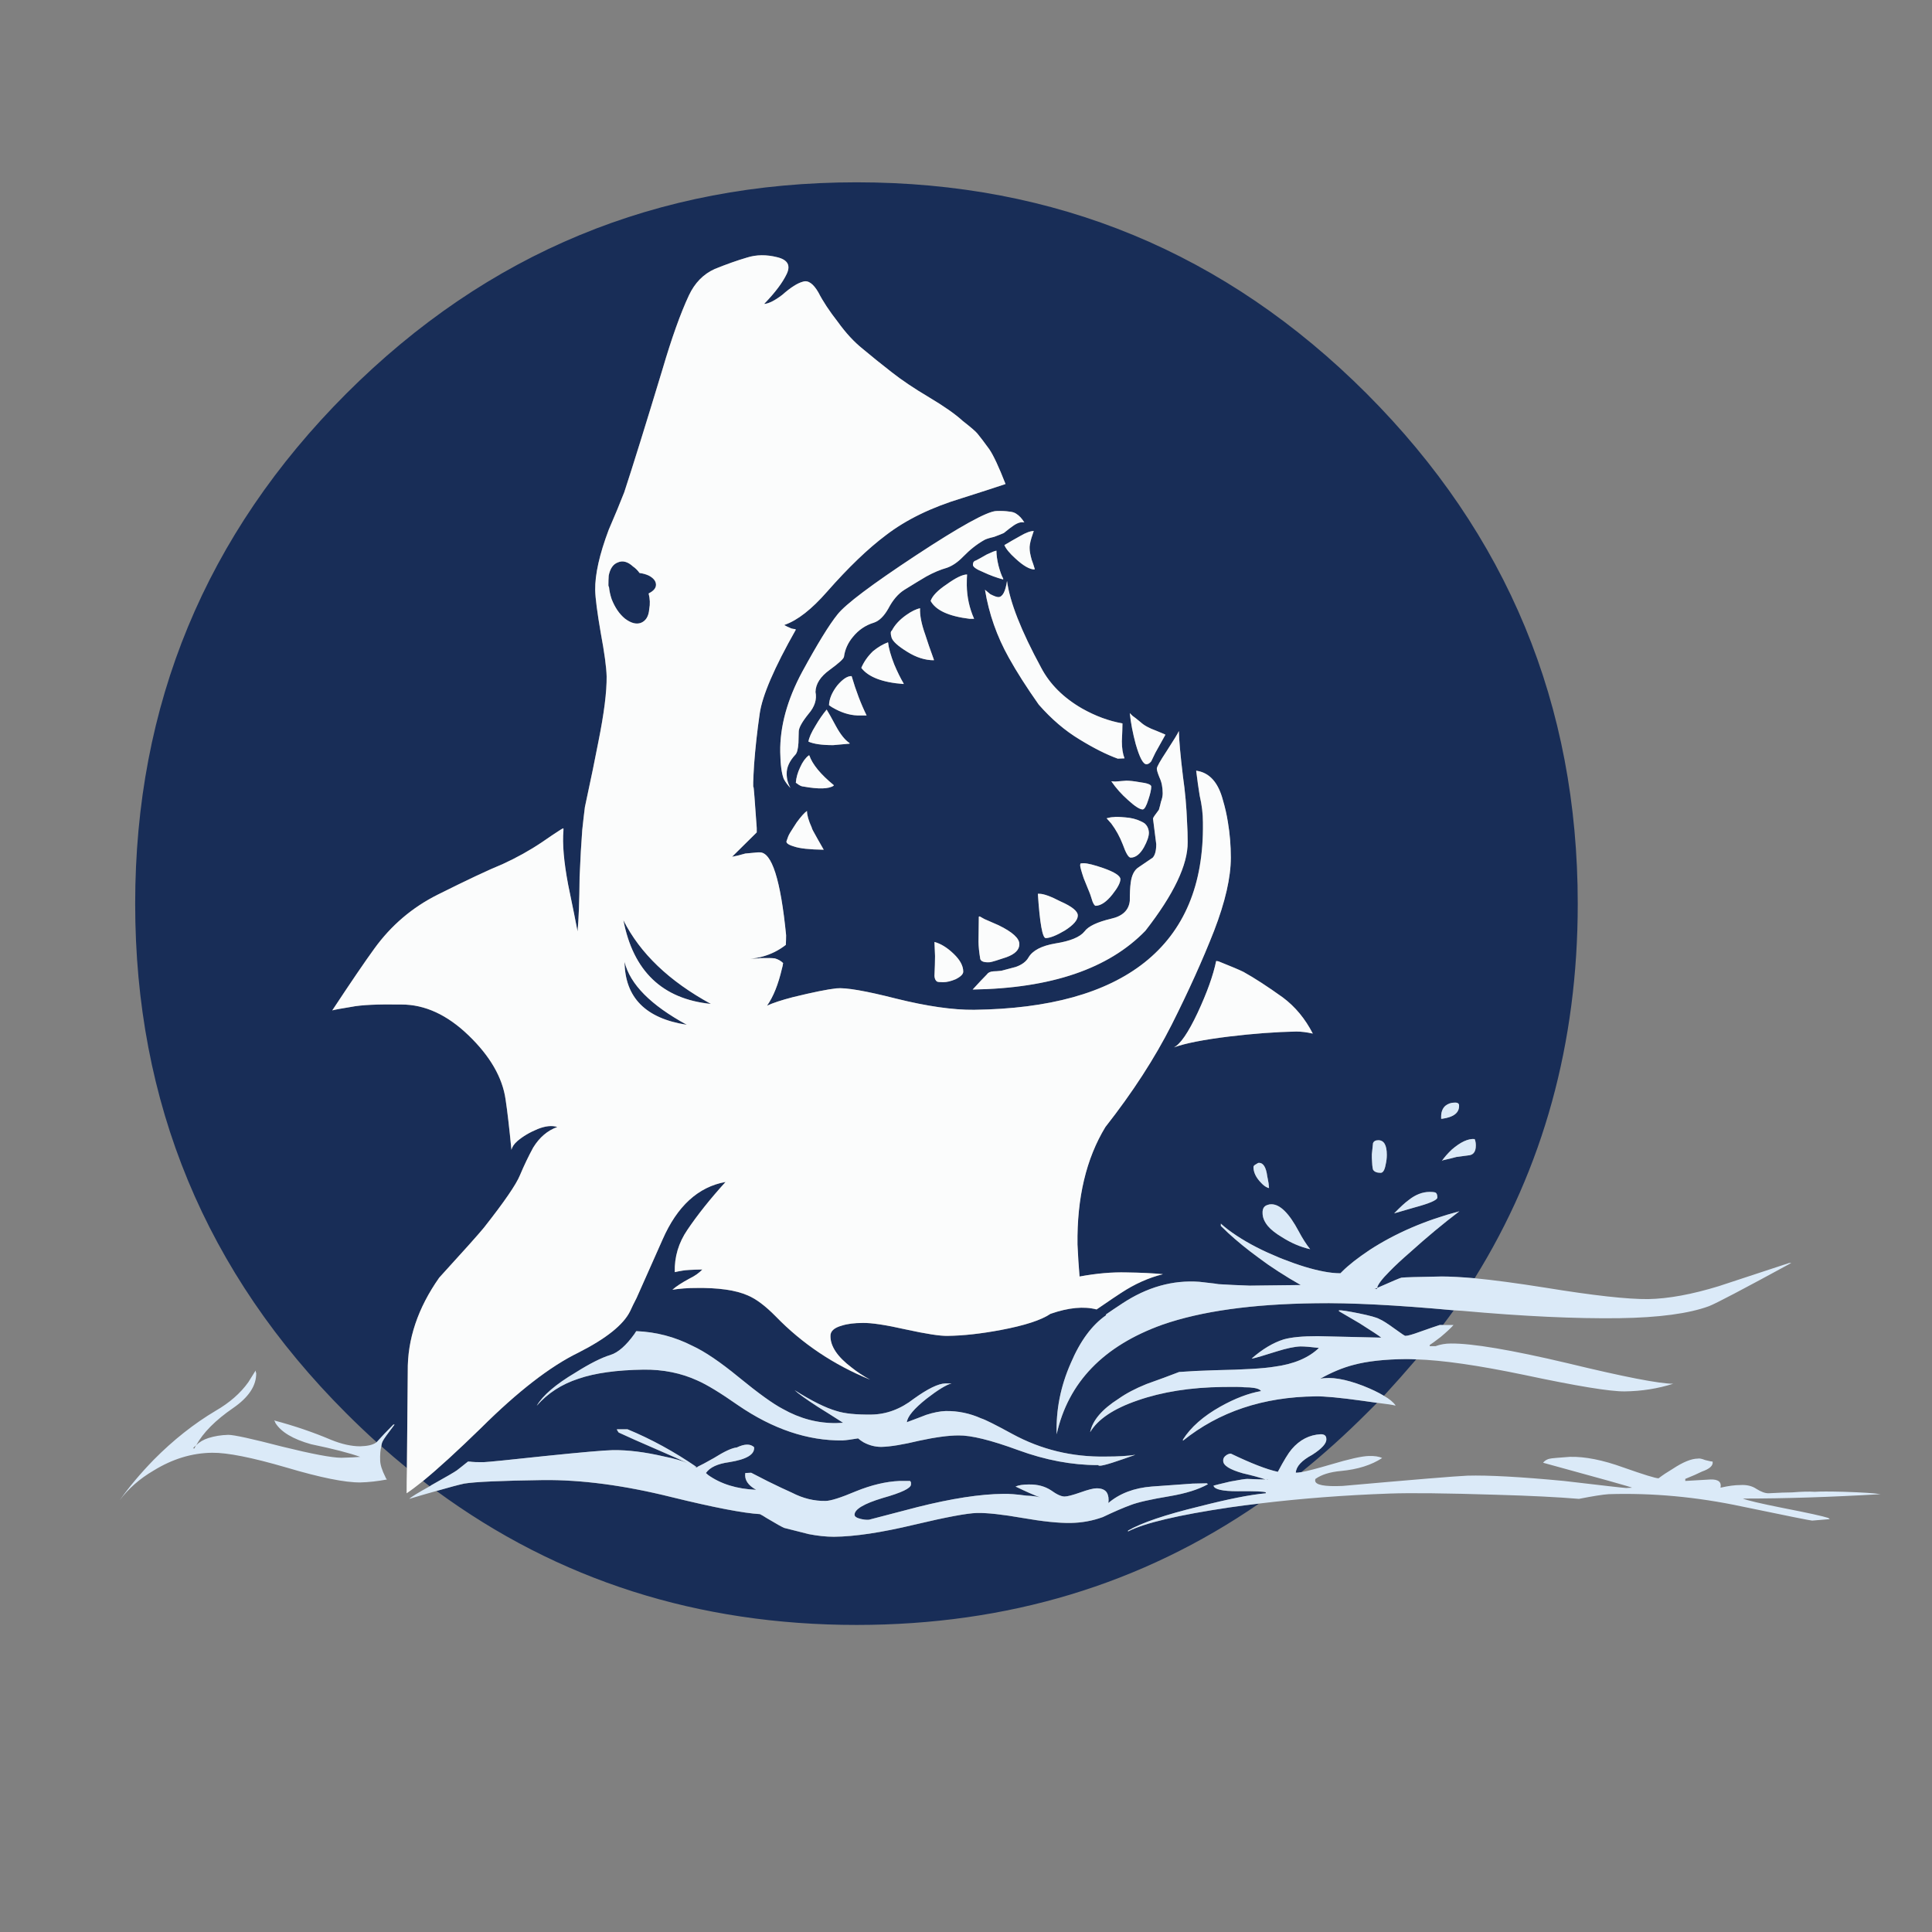 <?xml version="1.0" encoding="utf-8"?>
<!-- Generator: Adobe Illustrator 16.0.0, SVG Export Plug-In . SVG Version: 6.00 Build 0)  -->
<!DOCTYPE svg PUBLIC "-//W3C//DTD SVG 1.1//EN" "http://www.w3.org/Graphics/SVG/1.1/DTD/svg11.dtd">
<svg version="1.1" id="Layer_1" xmlns="http://www.w3.org/2000/svg" xmlns:xlink="http://www.w3.org/1999/xlink" x="0px" y="0px"
	 width="300px" height="300px" viewBox="0 0 300 300" enable-background="new 0 0 300 300" xml:space="preserve">
<rect x="0" y="0" width="300" height="300" fill="#808080" stroke="none"/>
<g>
	<path fill-rule="evenodd" clip-rule="evenodd" fill="#182D57" d="M63.183,227.956c-1.338-1.094-2.661-2.219-3.969-3.375
		c0.031-0.335,0.107-0.608,0.228-0.822c0.123-0.272,0.731-1.124,1.825-2.555h-0.183c-0.973,0.974-1.839,1.887-2.6,2.739
		c-1.582-1.431-3.147-2.921-4.699-4.471c-21.863-21.834-32.794-48.212-32.794-79.138c0-30.925,10.931-57.335,32.794-79.229
		c21.896-21.864,48.303-32.795,79.229-32.795c30.925,0,57.32,10.931,79.183,32.795c21.863,21.893,32.795,48.303,32.795,79.229
		c0,21.62-5.337,41.005-16.01,58.155c-2.097-0.182-3.802-0.273-5.109-0.273c-3.709,0.062-5.792,0.121-6.248,0.183
		c-0.121,0-1.383,0.533-3.786,1.596c0.092-0.516,0.73-1.367,1.915-2.553c0.823-0.852,1.917-1.871,3.285-3.056
		c2.494-2.251,5.017-4.35,7.571-6.296c-5.291,1.399-9.942,3.406-13.957,6.021c-1.824,1.217-3.238,2.327-4.241,3.331
		c-0.092,0.09-0.184,0.183-0.274,0.273c-0.791,0-1.658-0.091-2.6-0.273c-1.794-0.335-3.893-0.973-6.295-1.916
		c-0.244-0.091-0.472-0.183-0.684-0.273c-0.578-0.244-1.141-0.488-1.688-0.731c-2.401-1.094-4.47-2.295-6.202-3.603
		c-0.396-0.304-0.762-0.608-1.095-0.912v0.364c0.364,0.334,0.729,0.685,1.095,1.051c1.459,1.336,3.025,2.613,4.698,3.831
		c0.486,0.364,0.987,0.729,1.504,1.094c0.548,0.364,1.096,0.729,1.643,1.096c1.125,0.729,2.281,1.429,3.466,2.097l-7.937,0.093
		c-1.823-0.061-3.436-0.139-4.835-0.228c-0.212-0.032-0.41-0.063-0.592-0.093c-0.882-0.092-1.673-0.183-2.373-0.273
		c-4.136-0.304-8.134,0.821-11.995,3.376c-0.973,0.639-1.809,1.201-2.509,1.687v0.137c-2.189,1.52-4.015,3.999-5.473,7.435
		c-1.582,3.59-2.312,7.268-2.189,11.038c1.793-8.059,7.267-13.729,16.42-17.013c6.021-2.098,13.942-3.207,23.764-3.329
		c5.412-0.092,12.574,0.274,21.482,1.094c-0.546,0.762-1.108,1.521-1.688,2.28h-0.502c-0.668,0.214-1.687,0.564-3.055,1.05
		c-1.155,0.426-1.917,0.64-2.281,0.64c-0.091,0-0.639-0.366-1.641-1.096c-1.126-0.822-1.917-1.323-2.372-1.506
		c-0.397-0.243-1.491-0.547-3.284-0.912c-1.672-0.334-2.677-0.486-3.012-0.456v0.138c0.275,0.152,1.34,0.775,3.194,1.87
		c1.976,1.247,3.102,1.992,3.375,2.235l-9.898-0.229c-2.311,0-4.06,0.167-5.246,0.501c-1.641,0.517-3.299,1.505-4.972,2.966h0.137
		c0.487-0.091,1.733-0.457,3.741-1.096c1.55-0.486,2.782-0.745,3.693-0.775c0.671,0,1.612,0.076,2.828,0.229h0.046
		c-1.611,1.552-3.922,2.524-6.934,2.919c-1.611,0.273-4.696,0.457-9.258,0.547c-2.099,0.062-3.938,0.153-5.52,0.273
		c-1.49,0.578-3.177,1.202-5.063,1.87c-1.733,0.7-3.177,1.461-4.333,2.281c-2.585,1.643-4.06,3.375-4.424,5.2
		c1.186-2.007,3.633-3.65,7.344-4.926c3.831-1.339,8.256-2.037,13.273-2.098c1.731-0.031,2.827-0.016,3.284,0.044
		c1.246,0,2.066,0.137,2.463,0.412l0.182,0.181c-1.946,0.336-4.06,1.142-6.339,2.419c-2.646,1.49-4.577,3.192-5.794,5.107v0.182
		c5.596-4.5,12.452-6.795,20.571-6.886c1.368-0.03,3.801,0.198,7.298,0.684c0.883,0.122,1.642,0.228,2.28,0.319
		c-0.546,0.548-1.095,1.096-1.642,1.643c-3.284,3.284-6.659,6.324-10.126,9.123c-0.364,0.06-0.654,0.09-0.866,0.09
		c0.06-0.973,0.912-1.899,2.554-2.783c1.521-0.971,2.25-1.792,2.19-2.462c0-0.486-0.29-0.73-0.868-0.73
		c-1.764,0.092-3.268,0.868-4.515,2.327c-0.518,0.607-1.232,1.779-2.145,3.512c-1.703-0.364-4.136-1.307-7.298-2.828
		c-0.212,0-0.441,0.076-0.684,0.229c-0.364,0.243-0.533,0.547-0.502,0.913c0,0.699,1.02,1.338,3.057,1.915
		c1.458,0.334,2.63,0.653,3.512,0.958c-0.608,0-1.55-0.031-2.828-0.091c-0.304,0-1.185,0.136-2.646,0.41
		c-1.55,0.364-2.417,0.578-2.601,0.638c0.123,0.579,1.369,0.868,3.74,0.868c2.677-0.031,4.138,0.03,4.379,0.181v0.138
		c-2.401,0.213-5.854,0.896-10.354,2.052c-5.26,1.278-8.939,2.524-11.038,3.74v0.138c2.524-1.308,7.784-2.554,15.781-3.74
		c1.491-0.213,3.011-0.411,4.562-0.593c-18.244,12.56-39.073,18.839-62.489,18.839c-24.6,0-46.342-6.935-65.225-20.802
		c2.006-0.576,3.436-0.956,4.287-1.139c1.672-0.274,5.763-0.456,12.27-0.548c5.959-0.061,12.604,0.821,19.934,2.646
		c6.567,1.61,11.144,2.492,13.728,2.645c0.305,0.152,0.64,0.35,1.004,0.593c1.581,0.943,2.509,1.459,2.782,1.552
		c1.916,0.485,3.177,0.805,3.785,0.957c1.399,0.273,2.707,0.41,3.923,0.41c3.223-0.029,7.374-0.653,12.453-1.87
		c4.986-1.185,8.24-1.794,9.759-1.823c1.582-0.032,3.938,0.228,7.071,0.774c3.131,0.548,5.625,0.806,7.48,0.775
		c1.732-0.03,3.39-0.333,4.972-0.911c1.794-0.853,3.238-1.475,4.332-1.872c1.094-0.425,3.102-0.881,6.021-1.367
		c2.523-0.425,4.516-1.049,5.976-1.87l-0.183-0.137l-2.189,0.046c-0.062,0-2.174,0.152-6.34,0.455
		c-2.736,0.212-4.987,1.064-6.752,2.555c0.093-0.638,0.017-1.171-0.227-1.596c-0.274-0.455-0.807-0.684-1.598-0.684
		c-0.486,0-1.322,0.212-2.509,0.637c-1.216,0.426-2.037,0.64-2.463,0.64c-0.518,0-1.217-0.318-2.099-0.959
		c-0.972-0.638-2.127-0.941-3.466-0.912c-0.883,0-1.566,0.105-2.052,0.319c1.702,0.821,2.979,1.384,3.831,1.688
		c-0.518-0.152-1.232-0.243-2.145-0.273c-1.55-0.213-2.752-0.305-3.603-0.274c-3.56,0.031-7.998,0.715-13.318,2.052
		c-2.677,0.7-5.186,1.354-7.527,1.963c-0.396,0.029-0.836-0.015-1.323-0.138c-0.608-0.151-0.912-0.365-0.912-0.638
		c0-0.853,1.46-1.719,4.379-2.601c2.919-0.82,4.38-1.52,4.38-2.099c0-0.182,0-0.287,0-0.318s-0.048-0.106-0.139-0.228h-1.641
		c-2.099,0.091-4.35,0.622-6.751,1.597c-2.372,1.003-3.953,1.505-4.744,1.505c-1.763,0.029-3.496-0.396-5.2-1.277
		c-0.456-0.214-1.019-0.472-1.687-0.776c-1.186-0.547-2.736-1.322-4.652-2.326l-0.912,0.045c-0.152,1.035,0.41,1.902,1.687,2.603
		c-2.979-0.123-5.458-0.883-7.434-2.281c-0.152-0.122-0.275-0.228-0.366-0.321c0.608-0.882,1.81-1.442,3.604-1.686
		c2.706-0.427,3.999-1.201,3.876-2.327c-0.577-0.547-1.475-0.533-2.691,0.046c-0.729,0.062-1.915,0.607-3.557,1.641
		c-1.125,0.641-2.007,1.112-2.646,1.415c-3.498-2.401-7.085-4.364-10.765-5.884h-1.643c0,0.091,0.091,0.259,0.273,0.502
		c1.155,0.547,3.315,1.506,6.478,2.873c1.764,0.761,3.161,1.383,4.196,1.87c-0.851-0.364-2.038-0.699-3.558-1.004
		c-2.98-0.698-5.655-1.034-8.028-1.003c-1.368,0.031-4.865,0.335-10.491,0.913c-5.626,0.606-8.818,0.928-9.579,0.958
		c-1.003,0-1.596-0.017-1.778-0.047c-0.183-0.031-0.396-0.047-0.64-0.047c-0.791,0.64-1.368,1.096-1.732,1.369
		c-0.334,0.244-1.643,1.005-3.923,2.281c-0.091,0.061-0.182,0.122-0.274,0.183c-0.365-0.274-0.714-0.547-1.048-0.82
		c2.341-1.917,5.336-4.653,8.985-8.21c5.717-5.687,10.765-9.594,15.144-11.724c4.318-2.188,6.993-4.333,8.027-6.431
		c0.274-0.608,0.608-1.293,1.003-2.053c0.973-2.159,2.311-5.17,4.015-9.031c2.28-5.231,5.549-8.226,9.805-8.986
		c-2.371,2.615-4.348,5.093-5.929,7.436c-1.368,2.007-2.022,4.196-1.961,6.567c0.395-0.09,0.791-0.167,1.186-0.229
		c0.426-0.089,1.459-0.15,3.102-0.181c-0.518,0.547-1.186,1.018-2.008,1.413c-1.185,0.64-2.067,1.217-2.644,1.732
		c1.185-0.181,2.371-0.273,3.557-0.273c3.528-0.06,6.234,0.32,8.119,1.142c1.308,0.546,2.767,1.641,4.38,3.283
		c4.104,4.227,8.984,7.495,14.64,9.808c-1.034-0.548-2.007-1.188-2.918-1.917c-2.16-1.642-3.238-3.254-3.238-4.834
		c-0.031-0.76,0.563-1.309,1.778-1.642c0.852-0.274,1.932-0.41,3.24-0.41c1.338-0.032,3.557,0.303,6.658,1.003
		c3.192,0.699,5.367,1.034,6.524,1.004c2.431-0.031,5.184-0.336,8.255-0.913c3.71-0.7,6.278-1.536,7.709-2.509
		c2.797-0.974,5.185-1.201,7.16-0.684c0.364-0.244,0.791-0.533,1.278-0.867c0.698-0.486,1.535-1.05,2.509-1.688
		c2.128-1.399,4.303-2.372,6.521-2.919c-1.582-0.153-3.467-0.244-5.656-0.273c-2.251-0.062-4.682,0.151-7.298,0.638
		c-0.06-0.67-0.121-1.489-0.183-2.463c-0.091-1.643-0.137-2.478-0.137-2.509c-0.091-7.268,1.354-13.349,4.334-18.245
		c4.227-5.382,7.663-10.688,10.309-15.919c2.614-5.199,4.804-10.049,6.567-14.549c1.733-4.501,2.6-8.287,2.6-11.358
		c0-1.885-0.152-3.724-0.455-5.519c-0.183-1.156-0.442-2.295-0.775-3.421c-0.731-2.767-2.114-4.288-4.151-4.562
		c0.182,1.49,0.365,2.782,0.547,3.877c0.335,1.429,0.502,2.813,0.502,4.15c0,0.061,0,0.107,0,0.138
		c0.122,9.519-2.904,16.724-9.077,21.62c-5.989,4.743-14.809,7.192-26.454,7.343c-3.284,0.031-7.313-0.548-12.087-1.732
		c-4.775-1.217-7.877-1.748-9.306-1.598c-1.399,0.153-3.648,0.609-6.751,1.368c-1.764,0.458-3.102,0.897-4.014,1.323
		c0.973-1.367,1.748-3.299,2.327-5.792c0.062-0.212,0.107-0.41,0.137-0.592c0-0.091,0.015-0.168,0.045-0.228
		c-0.334-0.334-0.761-0.578-1.278-0.73c-0.395-0.061-1.169-0.076-2.326-0.044c-0.303,0.06-0.79,0.089-1.459,0.089
		c1.338-0.121,2.584-0.472,3.74-1.048c0.608-0.305,1.187-0.67,1.734-1.095c0.03-0.519,0.045-1.02,0.045-1.505
		c-0.852-8.606-2.219-12.895-4.104-12.863c-0.123,0-0.214,0-0.275,0c-0.699,0.061-1.353,0.121-1.96,0.182
		c-0.822,0.244-1.506,0.41-2.053,0.503l3.831-3.787c0-0.213,0-0.441,0-0.683c-0.303-4.35-0.472-6.462-0.502-6.341
		c-0.091,0.123-0.06-1.048,0.092-3.512c0.182-2.493,0.471-5.124,0.868-7.891c0.395-2.798,2.265-7.146,5.61-13.045l-0.091-0.091
		c-0.396-0.031-0.686-0.106-0.868-0.228c-0.121-0.031-0.41-0.167-0.866-0.41c0.091,0,0.137-0.016,0.137-0.045
		c1.976-0.699,4.149-2.402,6.522-5.109c3.315-3.771,6.371-6.706,9.168-8.803c3.132-2.403,7.071-4.318,11.813-5.749
		c3.253-1.032,5.504-1.762,6.75-2.188c-1.034-2.647-1.87-4.44-2.509-5.383c-0.791-1.095-1.415-1.915-1.87-2.463
		c-0.273-0.333-1.033-0.987-2.281-1.96c-1.125-1.035-2.858-2.251-5.2-3.649c-2.312-1.369-4.257-2.677-5.838-3.923
		c-1.641-1.278-3.131-2.477-4.469-3.603c-1.339-1.066-2.632-2.463-3.878-4.197c-1.308-1.672-2.311-3.192-3.01-4.562
		c-0.791-1.367-1.581-1.93-2.372-1.687c-0.852,0.212-1.931,0.896-3.238,2.051c-1.155,0.883-2.083,1.354-2.782,1.415
		c0-0.061,0.014-0.091,0.046-0.091c1.642-1.704,2.782-3.223,3.42-4.562c0.639-1.338,0.153-2.204-1.458-2.6
		c-1.672-0.425-3.239-0.411-4.698,0.047c-1.551,0.456-3.224,1.049-5.018,1.778c-1.764,0.791-3.102,2.16-4.015,4.104
		c-1.306,2.798-2.675,6.629-4.104,11.495c-2.646,8.727-4.624,15.083-5.931,19.065c-0.638,1.643-1.443,3.589-2.416,5.838
		c-1.431,3.802-2.13,6.918-2.099,9.351c0.03,1.276,0.319,3.496,0.866,6.659c0.578,3.103,0.881,5.353,0.913,6.751
		c0.03,2.372-0.396,5.747-1.278,10.125c-0.456,2.403-1.155,5.794-2.099,10.173c-0.121,0.942-0.258,2.127-0.41,3.558
		c-0.151,1.946-0.289,4.379-0.411,7.297c-0.03,3.741-0.137,6.553-0.319,8.438c-0.243-1.307-0.729-3.724-1.46-7.251
		c-0.668-3.527-0.912-6.339-0.729-8.438c0-0.123,0-0.229,0-0.319c-0.121,0.03-0.319,0.137-0.592,0.319
		c-0.579,0.365-1.506,0.988-2.782,1.87c-1.855,1.245-3.878,2.371-6.066,3.375c-2.16,0.88-5.521,2.461-10.081,4.743
		c-3.953,1.977-7.237,4.774-9.853,8.394c-1.46,2.006-3.634,5.2-6.522,9.577c0.456-0.121,1.443-0.303,2.965-0.546
		c1.52-0.307,4.12-0.427,7.799-0.365c3.619,0,7.085,1.595,10.398,4.789c3.347,3.223,5.261,6.538,5.749,9.944
		c0.273,1.794,0.577,4.407,0.912,7.844c0.091-0.456,0.395-0.911,0.912-1.368c0.852-0.729,1.9-1.354,3.147-1.87
		c1.216-0.486,2.235-0.593,3.057-0.319c-1.52,0.548-2.768,1.612-3.741,3.194c-0.729,1.337-1.413,2.767-2.053,4.286
		c-0.577,1.43-2.447,4.152-5.61,8.165c-0.821,1.004-3.132,3.589-6.933,7.754c-3.315,4.713-4.942,9.563-4.881,14.55
		C63.32,214.045,63.274,219.046,63.183,227.956z M154.361,83.366c0.729-0.273,1.232-0.471,1.507-0.594
		c0.668-0.547,1.185-0.941,1.551-1.186c0.639-0.426,1.185-0.578,1.642-0.456c-0.365-0.608-0.791-1.065-1.277-1.369
		c-0.274-0.182-0.624-0.288-1.05-0.319c-0.547-0.091-1.23-0.121-2.053-0.091c-1.459,0.091-5.61,2.387-12.451,6.886
		c-6.872,4.532-10.933,7.587-12.179,9.169c-1.278,1.582-3.102,4.546-5.474,8.896c-2.342,4.348-3.482,8.514-3.42,12.497
		c0.03,1.916,0.212,3.299,0.547,4.151c0.273,0.517,0.624,0.989,1.049,1.413c-0.395-0.668-0.593-1.397-0.593-2.189
		c-0.03-1.003,0.426-2.006,1.368-3.01c0.246-0.273,0.396-0.882,0.458-1.824c0.03-0.881,0.045-1.46,0.045-1.734
		c0-0.577,0.501-1.49,1.504-2.736c0.975-1.125,1.339-2.265,1.096-3.422c0.03-1.245,0.76-2.386,2.19-3.42
		c1.458-1.063,2.204-1.749,2.234-2.053c0.152-1.124,0.608-2.143,1.369-3.056c0.882-1.094,1.976-1.839,3.284-2.234
		c0.82-0.273,1.565-1.004,2.235-2.189c0.699-1.338,1.536-2.313,2.509-2.919c1.52-0.943,2.645-1.627,3.375-2.052
		c1.096-0.608,2.174-1.064,3.24-1.368c0.851-0.305,1.687-0.883,2.507-1.734c1.034-1.064,2.113-1.916,3.239-2.554
		C153.054,83.715,153.57,83.548,154.361,83.366z M155.047,92.716c-0.274,0-0.699-0.152-1.277-0.456
		c-0.488-0.396-0.762-0.624-0.821-0.684c0.608,3.71,1.839,7.222,3.694,10.537c1.217,2.189,2.767,4.621,4.652,7.297
		c1.977,2.25,4.074,4.044,6.295,5.383c2.219,1.368,4.212,2.371,5.974,3.01l1.05-0.045c-0.272-0.7-0.41-1.582-0.41-2.646
		c0.061-1.308,0.091-2.235,0.091-2.783c-2.097-0.366-4.195-1.141-6.294-2.326c-2.888-1.672-5.003-3.787-6.34-6.341
		c-3.102-5.715-4.865-10.202-5.291-13.455C156.126,91.85,155.685,92.686,155.047,92.716z M150.577,96.092h0.684
		c-0.73-1.643-1.11-3.376-1.14-5.2c0-0.761,0.014-1.323,0.046-1.688c-0.7,0-1.764,0.517-3.194,1.55
		c-1.368,0.914-2.188,1.764-2.464,2.554C145.299,94.769,147.322,95.696,150.577,96.092z M140.724,95.498
		c-1.034,0.73-1.778,1.536-2.235,2.418c-0.212,0.121-0.228,0.487-0.045,1.094c0.182,0.579,0.989,1.308,2.418,2.19
		c1.398,0.881,2.782,1.323,4.151,1.323v-0.092c-0.578-1.581-1.018-2.857-1.323-3.83c-0.609-1.704-0.882-3.087-0.821-4.152
		C142.259,94.571,141.544,94.92,140.724,95.498z M154.726,85.508c-0.241,0.032-0.744,0.229-1.504,0.594
		c-0.791,0.456-1.337,0.759-1.642,0.912c-0.336,0.091-0.502,0.303-0.502,0.638c-0.062,0.335,0.472,0.731,1.598,1.187
		c1.032,0.485,2.066,0.866,3.101,1.14v-0.137c-0.244-0.426-0.487-1.095-0.729-2.007C154.833,86.955,154.726,86.178,154.726,85.508z
		 M99.309,88.975c0.515,0.063,1.002,0.198,1.458,0.412c0.729,0.395,1.094,0.866,1.094,1.414c0,0.517-0.364,0.958-1.094,1.323
		l-0.045,0.046c0.212,0.82,0.243,1.626,0.091,2.417c-0.091,1.125-0.531,1.839-1.322,2.143c-0.731,0.244-1.552,0.016-2.463-0.683
		c-0.852-0.7-1.536-1.703-2.053-3.01c-0.214-0.639-0.351-1.261-0.41-1.87c-0.062-0.091-0.092-0.184-0.092-0.273
		c0-0.031,0-0.061,0-0.092c0-0.486,0.015-0.958,0.046-1.414c0.212-1.095,0.684-1.779,1.413-2.053
		c0.761-0.333,1.551-0.121,2.372,0.638C98.669,88.215,99.004,88.55,99.309,88.975z M122.388,129.89
		c-0.03,0.091-0.107,0.305-0.229,0.64c-0.182,0.333,0.199,0.637,1.14,0.912c0.852,0.303,2.388,0.471,4.607,0.501
		c-0.7-1.217-1.247-2.19-1.642-2.919c-0.123-0.214-0.198-0.396-0.229-0.547c-0.485-1.064-0.729-1.917-0.729-2.556
		c-0.395,0.274-0.927,0.868-1.596,1.779c-0.184,0.305-0.351,0.563-0.501,0.776C122.783,129.115,122.509,129.585,122.388,129.89z
		 M126.63,112.693c-0.638,1.035-1.004,1.856-1.096,2.463c0.822,0.366,2.099,0.548,3.833,0.548l2.554-0.228v-0.092
		c-0.699-0.457-1.399-1.323-2.098-2.6c-0.7-1.308-1.187-2.175-1.46-2.602C127.754,110.915,127.177,111.751,126.63,112.693z
		 M125.58,117.302c-0.516,0.395-0.958,1.003-1.322,1.823c-0.396,0.821-0.624,1.627-0.684,2.418c0.06,0.03,0.105,0.06,0.137,0.091
		c0.426,0.334,0.775,0.501,1.048,0.501c2.372,0.426,3.938,0.381,4.698-0.136v-0.092c-2.037-1.672-3.299-3.208-3.786-4.605H125.58z
		 M130.005,106.445c-0.82,1.065-1.247,2.083-1.276,3.056c0.273,0.214,0.623,0.426,1.048,0.64c1.277,0.668,2.539,0.989,3.786,0.957
		h1.004c-0.882-1.793-1.657-3.83-2.326-6.111C131.602,104.955,130.857,105.441,130.005,106.445z M138.853,103.161
		c-0.547-1.399-0.866-2.539-0.957-3.421c-0.761,0.274-1.536,0.729-2.327,1.369c-0.82,0.79-1.429,1.657-1.825,2.599
		c1.096,1.429,3.285,2.267,6.569,2.509v-0.091C139.826,105.305,139.34,104.316,138.853,103.161z M151.99,142.342l-0.046,3.877
		c0,0.699,0.091,1.597,0.272,2.691c0.123,0.396,0.624,0.563,1.507,0.501c0.365-0.06,1.216-0.319,2.555-0.774
		c1.337-0.486,2.006-1.156,2.006-2.008c0.031-0.912-1.05-1.901-3.237-2.965l-2.189-0.957c-0.335-0.182-0.579-0.319-0.731-0.41
		C152.066,142.327,152.021,142.342,151.99,142.342z M158.422,83.228c-0.882,0.488-1.704,0.959-2.463,1.415
		c0.243,0.579,0.82,1.278,1.733,2.099c1.216,1.125,2.204,1.688,2.965,1.688v-0.138c-0.152-0.516-0.305-0.973-0.457-1.368
		c-0.213-0.761-0.319-1.338-0.319-1.734c-0.03-0.365,0.062-0.912,0.275-1.641c0.241-0.699,0.364-1.064,0.364-1.096
		C160.004,82.453,159.304,82.712,158.422,83.228z M179.54,113.47c-1.096-0.396-1.899-0.836-2.418-1.324
		c-0.546-0.456-0.973-0.79-1.277-1.002c-0.121-0.122-0.258-0.259-0.41-0.411c0.152,1.49,0.456,3.085,0.913,4.79
		c0.607,2.128,1.17,3.177,1.687,3.147c0.243,0,0.488-0.152,0.731-0.456c0.091-0.212,0.303-0.654,0.638-1.323l1.55-2.783
		C181.076,114.107,180.604,113.896,179.54,113.47z M179.631,119.354c0,0.243,0.138,0.699,0.411,1.369
		c0.334,0.7,0.501,1.52,0.501,2.461c0,0.396-0.091,0.838-0.273,1.324c-0.061,0.305-0.167,0.715-0.319,1.232
		c-0.608,0.791-0.913,1.247-0.913,1.367l0.503,3.97c0,1.002-0.182,1.702-0.547,2.097c-0.031,0.031-0.746,0.517-2.144,1.46
		c-0.7,0.424-1.126,1.246-1.278,2.463c-0.091,0.667-0.137,1.595-0.137,2.782c-0.152,1.459-1.126,2.386-2.919,2.782
		c-2.158,0.518-3.527,1.171-4.104,1.96c-0.699,0.883-2.205,1.506-4.517,1.872c-2.159,0.364-3.559,1.094-4.196,2.188
		c-0.365,0.639-1.019,1.125-1.962,1.46c-1.064,0.274-1.808,0.472-2.233,0.593c-0.549,0.06-0.959,0.091-1.232,0.091
		c-0.486,0.031-0.82,0.183-1.003,0.455c-0.547,0.548-1.292,1.339-2.235,2.372c12.164-0.183,21.104-3.222,26.82-9.122
		c4.408-5.657,6.598-10.249,6.567-13.774c0-1.035-0.03-2.037-0.09-3.012c-0.092-2.462-0.305-4.85-0.64-7.16
		c-0.396-3.284-0.608-5.642-0.639-7.07c-0.152,0.365-0.791,1.413-1.916,3.147C180.133,118.182,179.631,119.08,179.631,119.354z
		 M172.562,121.315c0.729,1.064,1.597,2.037,2.6,2.919c1.064,0.973,1.825,1.459,2.28,1.459c0.273-0.03,0.563-0.531,0.867-1.504
		c0.305-0.912,0.457-1.596,0.457-2.053c0-0.303-0.609-0.533-1.825-0.684c-0.853-0.153-1.536-0.228-2.053-0.228l-1.734,0.137
		C173.033,121.36,172.834,121.345,172.562,121.315z M172.562,127.882c0.729,0.973,1.323,2.053,1.779,3.238
		c0.485,1.369,0.896,2.053,1.23,2.053c0.761,0,1.444-0.531,2.053-1.595c0.518-0.943,0.775-1.703,0.775-2.281
		c-0.029-0.609-0.258-1.096-0.685-1.459c-0.182-0.122-0.38-0.229-0.593-0.32c-0.698-0.333-1.489-0.531-2.371-0.593
		c-0.974-0.091-1.581-0.106-1.825-0.045c-0.304,0-0.669,0.062-1.094,0.182C172.075,127.335,172.317,127.609,172.562,127.882z
		 M161.158,138.785c0.304,4.591,0.714,6.886,1.231,6.886c0.699-0.03,1.688-0.426,2.964-1.185c1.34-0.852,2.008-1.627,2.008-2.327
		c0-0.669-0.896-1.398-2.691-2.189c-1.521-0.791-2.616-1.185-3.283-1.185C161.295,138.785,161.22,138.785,161.158,138.785z
		 M167.771,134.087l-0.046,0.273c0,0.242,0.183,0.912,0.549,2.006c0.364,0.883,0.593,1.446,0.684,1.689
		c0.242,0.545,0.472,1.186,0.684,1.915c0.183,0.456,0.352,0.684,0.502,0.684c0.82-0.03,1.688-0.624,2.6-1.779
		c0.82-1.033,1.233-1.824,1.233-2.371c-0.032-0.517-0.898-1.08-2.601-1.688c-1.49-0.517-2.524-0.775-3.102-0.775
		C168.122,134.041,167.954,134.055,167.771,134.087z M203.852,160.496c-1.188-2.311-2.737-4.182-4.652-5.611
		c-2.373-1.702-4.41-3.024-6.112-3.968c-0.608-0.304-1.9-0.852-3.878-1.641c-0.151-0.032-0.273-0.046-0.365-0.046
		c-0.455,2.218-1.413,4.895-2.873,8.028c-1.459,3.101-2.69,4.896-3.693,5.381c1.763-0.639,4.621-1.201,8.574-1.687
		c3.771-0.456,7.253-0.716,10.445-0.775C202.058,160.177,202.908,160.282,203.852,160.496z M226.565,171.671
		c0-0.335-0.242-0.487-0.729-0.456c-0.518,0-0.988,0.167-1.414,0.502c-0.458,0.426-0.67,1.034-0.64,1.823c0,0.062,0,0.123,0,0.184
		c0.031,0,0.076,0,0.137,0C225.715,173.48,226.597,172.796,226.565,171.671z M196.872,187.088c-0.577,0.151-0.851,0.577-0.82,1.277
		c0,0.669,0.273,1.337,0.82,2.006c0.487,0.579,1.217,1.156,2.189,1.734c1.43,0.912,2.89,1.534,4.38,1.869
		c-0.608-0.761-1.201-1.688-1.779-2.78c-1.49-2.8-2.903-4.197-4.242-4.197C197.207,186.997,197.024,187.026,196.872,187.088z
		 M196.781,182.663c-0.183-1.399-0.609-2.098-1.277-2.098c-0.121,0-0.259,0.061-0.409,0.182c-0.306,0.152-0.458,0.305-0.458,0.457
		c0,0.851,0.412,1.687,1.232,2.51c0.303,0.332,0.639,0.576,1.003,0.729c0.062,0,0.123,0.013,0.183,0.045
		c-0.03-0.517-0.092-0.974-0.183-1.369C196.843,182.968,196.813,182.815,196.781,182.663z M215.163,180.839
		c0.12-0.517,0.182-1.02,0.182-1.505c0-1.521-0.44-2.281-1.322-2.281c-0.426,0-0.698,0.151-0.821,0.456
		c-0.029,0.214-0.091,0.791-0.182,1.734c0,0.212,0,0.394,0,0.547c0.03,0.913,0.091,1.521,0.182,1.825
		c0.183,0.332,0.578,0.501,1.187,0.501C214.752,182.116,215.011,181.689,215.163,180.839z M224.103,180.155
		c0.822-0.184,1.506-0.35,2.053-0.503c0.973-0.121,1.658-0.213,2.053-0.273c0.638-0.122,0.957-0.624,0.957-1.506
		c0-0.396-0.06-0.729-0.182-1.003c-1.003-0.091-2.188,0.457-3.558,1.642c-0.638,0.609-1.155,1.201-1.552,1.779
		C223.936,180.231,224.012,180.185,224.103,180.155z M216.486,188.41c0.851-0.243,1.9-0.548,3.146-0.912
		c2.373-0.639,3.558-1.155,3.558-1.55c0-0.366-0.075-0.609-0.228-0.73c-0.121-0.091-0.44-0.138-0.957-0.138
		c-1.126,0-2.221,0.427-3.285,1.277C218.173,186.753,217.428,187.437,216.486,188.41z M170.554,227.5
		c0,0.274,1.263-0.03,3.787-0.912c0.729-0.243,1.383-0.472,1.96-0.686c-1.155,0.185-2.689,0.274-4.606,0.274
		c-5.199,0.091-10.034-1.078-14.505-3.512c-2.614-1.429-4.227-2.235-4.835-2.417c-1.762-0.79-3.603-1.172-5.52-1.141
		c-0.882,0.03-1.885,0.229-3.01,0.593c-0.607,0.243-1.61,0.623-3.01,1.142c0.091-0.882,1.11-2.101,3.056-3.65
		c1.763-1.367,3.057-2.158,3.877-2.372h-0.958c-1.095,0.03-2.722,0.822-4.88,2.372c-2.068,1.613-4.272,2.432-6.614,2.464
		c-2.34,0.03-4.136-0.152-5.382-0.548c-1.702-0.486-3.878-1.567-6.523-3.238c0.549,0.516,1.734,1.368,3.559,2.555
		c1.034,0.639,2.356,1.473,3.968,2.507l-1.094,0.047c-2.858,0.03-5.61-0.698-8.256-2.189c-1.52-0.791-3.801-2.433-6.842-4.926
		c-2.888-2.372-5.291-3.999-7.206-4.881c-2.737-1.399-5.642-2.159-8.713-2.281c-0.121,0.152-0.212,0.29-0.273,0.411
		c-1.308,1.825-2.554,2.919-3.74,3.285c-1.398,0.426-3.208,1.337-5.427,2.736c-3.072,1.824-5.079,3.542-6.021,5.153
		c1.702-1.945,3.86-3.344,6.476-4.196c2.555-0.882,5.929-1.353,10.126-1.413c3.04-0.031,5.823,0.531,8.347,1.688
		c1.46,0.638,3.558,1.915,6.294,3.83c5.412,3.71,10.826,5.535,16.237,5.475c0.549-0.03,1.354-0.138,2.418-0.318
		c0.243,0.212,0.517,0.408,0.822,0.593c0.882,0.485,1.81,0.729,2.782,0.729c1.398-0.031,3.359-0.351,5.884-0.96
		c2.524-0.546,4.562-0.82,6.112-0.82c1.946-0.029,5.033,0.731,9.26,2.281s8.347,2.326,12.36,2.326
		C170.494,227.5,170.524,227.5,170.554,227.5z M214.89,216.736c-0.853-0.518-1.931-1.035-3.238-1.552
		c-2.768-1.064-4.987-1.429-6.66-1.095c1.795-1.003,3.514-1.718,5.153-2.144c2.131-0.577,4.866-0.882,8.211-0.912
		c0.487,0,1.004,0.016,1.552,0.046C218.296,212.965,216.623,214.85,214.89,216.736z M213.84,199.995c0,0.031,0,0.077,0,0.139h-0.409
		C213.582,200.072,213.718,200.026,213.84,199.995z M196.872,229.735v0.045c-0.115-0.029-0.206-0.044-0.273-0.045
		C196.666,229.735,196.757,229.735,196.872,229.735z M148.113,148.135c-1.004-0.973-2.008-1.596-3.01-1.87
		c0.03,0.577,0.06,1.307,0.091,2.188c0,0.761-0.031,1.793-0.091,3.101c0.03,0.427,0.167,0.715,0.41,0.868
		c0.121,0.06,0.44,0.092,0.958,0.092c0.547,0,1.187-0.152,1.917-0.458c0.79-0.395,1.185-0.789,1.185-1.186
		C149.572,149.989,149.086,149.078,148.113,148.135z M106.651,159.127c-6.385-0.973-9.609-4.227-9.669-9.762
		C97.833,152.833,101.057,156.087,106.651,159.127z M108.339,227.865h-0.228c-0.091-0.03-0.214-0.107-0.365-0.229
		c0.183,0.121,0.319,0.183,0.41,0.183h0.046C108.264,227.819,108.31,227.835,108.339,227.865z M110.392,155.889
		c-7.542-0.761-12.072-5.094-13.592-13C99.384,148.028,103.915,152.362,110.392,155.889z"/>
	<path fill-rule="evenodd" clip-rule="evenodd" fill="#FBFCFC" d="M65.692,229.964c-0.973,0.79-1.825,1.429-2.554,1.915
		c0-1.369,0.016-2.677,0.045-3.923c0.091-8.91,0.137-13.911,0.137-15.007c-0.061-4.986,1.566-9.837,4.881-14.55
		c3.801-4.165,6.112-6.75,6.933-7.754c3.163-4.013,5.033-6.735,5.61-8.165c0.64-1.52,1.324-2.949,2.053-4.286
		c0.973-1.582,2.221-2.646,3.741-3.194c-0.822-0.273-1.841-0.167-3.057,0.319c-1.247,0.517-2.295,1.141-3.147,1.87
		c-0.517,0.457-0.821,0.912-0.912,1.368c-0.335-3.437-0.639-6.05-0.912-7.844c-0.487-3.406-2.402-6.722-5.749-9.944
		c-3.313-3.194-6.78-4.789-10.398-4.789c-3.68-0.062-6.279,0.059-7.799,0.365c-1.521,0.243-2.509,0.425-2.965,0.546
		c2.888-4.377,5.062-7.571,6.522-9.577c2.616-3.62,5.899-6.417,9.853-8.394c4.561-2.281,7.921-3.862,10.081-4.743
		c2.188-1.004,4.211-2.13,6.066-3.375c1.276-0.882,2.204-1.505,2.782-1.87c0.273-0.183,0.472-0.29,0.592-0.319
		c0,0.091,0,0.196,0,0.319c-0.182,2.098,0.062,4.91,0.729,8.438c0.731,3.527,1.217,5.945,1.46,7.251
		c0.183-1.885,0.29-4.697,0.319-8.438c0.122-2.917,0.259-5.351,0.411-7.297c0.152-1.43,0.289-2.616,0.41-3.558
		c0.943-4.379,1.643-7.77,2.099-10.173c0.882-4.378,1.308-7.753,1.278-10.125c-0.032-1.398-0.335-3.648-0.913-6.751
		c-0.547-3.163-0.836-5.382-0.866-6.659c-0.032-2.433,0.668-5.549,2.099-9.351c0.973-2.25,1.778-4.196,2.416-5.838
		c1.308-3.983,3.286-10.338,5.931-19.065c1.429-4.866,2.798-8.697,4.104-11.495c0.913-1.945,2.251-3.313,4.015-4.104
		c1.793-0.729,3.466-1.322,5.018-1.778c1.459-0.458,3.026-0.472,4.698-0.047c1.611,0.396,2.097,1.262,1.458,2.6
		c-0.638,1.339-1.778,2.858-3.42,4.562c-0.032,0-0.046,0.03-0.046,0.091c0.7-0.061,1.627-0.531,2.782-1.415
		c1.308-1.155,2.386-1.839,3.238-2.051c0.791-0.244,1.581,0.319,2.372,1.687c0.699,1.369,1.702,2.889,3.01,4.562
		c1.246,1.734,2.539,3.131,3.878,4.197c1.338,1.125,2.828,2.325,4.469,3.603c1.582,1.247,3.527,2.554,5.838,3.923
		c2.342,1.398,4.075,2.614,5.2,3.649c1.248,0.973,2.007,1.626,2.281,1.96c0.455,0.549,1.079,1.369,1.87,2.463
		c0.639,0.943,1.475,2.736,2.509,5.383c-1.246,0.426-3.497,1.156-6.75,2.188c-4.743,1.431-8.682,3.345-11.813,5.749
		c-2.798,2.097-5.854,5.032-9.168,8.803c-2.373,2.707-4.546,4.41-6.522,5.109c0,0.03-0.045,0.045-0.137,0.045
		c0.456,0.244,0.745,0.379,0.866,0.41c0.183,0.122,0.472,0.197,0.868,0.228l0.091,0.091c-3.345,5.899-5.215,10.248-5.61,13.045
		c-0.396,2.767-0.686,5.397-0.868,7.891c-0.151,2.463-0.183,3.634-0.092,3.512c0.03-0.121,0.199,1.992,0.502,6.341
		c0,0.242,0,0.47,0,0.683l-3.831,3.787c0.547-0.093,1.231-0.259,2.053-0.503c0.607-0.062,1.261-0.121,1.96-0.182
		c0.062,0,0.152,0,0.275,0c1.885-0.032,3.252,4.256,4.104,12.863c0,0.485-0.016,0.987-0.045,1.505
		c-0.547,0.425-1.125,0.79-1.734,1.095c-1.155,0.576-2.402,0.927-3.74,1.048c0.669,0,1.156-0.03,1.459-0.089
		c1.157-0.031,1.932-0.016,2.326,0.044c0.517,0.152,0.943,0.396,1.278,0.73c-0.031,0.06-0.045,0.137-0.045,0.228
		c-0.03,0.182-0.075,0.38-0.137,0.592c-0.579,2.494-1.354,4.425-2.327,5.792c0.912-0.426,2.25-0.865,4.014-1.323
		c3.103-0.759,5.352-1.215,6.751-1.368c1.429-0.15,4.53,0.381,9.306,1.598c4.774,1.185,8.803,1.764,12.087,1.732
		c11.646-0.15,20.465-2.6,26.454-7.343c6.173-4.896,9.199-12.102,9.077-21.62c0-0.031,0-0.077,0-0.138
		c0-1.338-0.167-2.721-0.502-4.15c-0.182-1.095-0.365-2.387-0.547-3.877c2.037,0.273,3.42,1.795,4.151,4.562
		c0.333,1.125,0.593,2.265,0.775,3.421c0.303,1.795,0.455,3.634,0.455,5.519c0,3.071-0.866,6.857-2.6,11.358
		c-1.764,4.5-3.953,9.35-6.567,14.549c-2.646,5.231-6.082,10.537-10.309,15.919c-2.98,4.896-4.425,10.978-4.334,18.245
		c0,0.031,0.046,0.866,0.137,2.509c0.062,0.974,0.123,1.793,0.183,2.463c2.616-0.486,5.047-0.699,7.298-0.638
		c2.189,0.029,4.074,0.12,5.656,0.273c-2.219,0.547-4.394,1.52-6.521,2.919c-0.974,0.638-1.811,1.201-2.509,1.688
		c-0.487,0.334-0.914,0.623-1.278,0.867c-1.976-0.518-4.363-0.29-7.16,0.684c-1.431,0.973-3.999,1.809-7.709,2.509
		c-3.071,0.577-5.824,0.882-8.255,0.913c-1.157,0.03-3.332-0.305-6.524-1.004c-3.101-0.7-5.32-1.035-6.658-1.003
		c-1.308,0-2.388,0.136-3.24,0.41c-1.215,0.333-1.809,0.882-1.778,1.642c0,1.58,1.078,3.192,3.238,4.834
		c0.912,0.729,1.885,1.369,2.918,1.917c-5.656-2.313-10.536-5.581-14.64-9.808c-1.613-1.643-3.072-2.737-4.38-3.283
		c-1.885-0.821-4.591-1.201-8.119-1.142c-1.187,0-2.372,0.093-3.557,0.273c0.577-0.516,1.459-1.093,2.644-1.732
		c0.822-0.396,1.49-0.866,2.008-1.413c-1.643,0.03-2.675,0.092-3.102,0.181c-0.395,0.062-0.791,0.139-1.186,0.229
		c-0.061-2.371,0.593-4.561,1.961-6.567c1.581-2.343,3.558-4.82,5.929-7.436c-4.256,0.761-7.525,3.755-9.805,8.986
		c-1.704,3.861-3.042,6.872-4.015,9.031c-0.395,0.76-0.729,1.444-1.003,2.053c-1.034,2.098-3.709,4.242-8.027,6.431
		c-4.379,2.13-9.427,6.037-15.144,11.724C71.028,225.311,68.033,228.047,65.692,229.964z M154.361,83.366
		c-0.791,0.183-1.308,0.35-1.55,0.502c-1.126,0.638-2.205,1.49-3.239,2.554c-0.821,0.851-1.657,1.429-2.507,1.734
		c-1.066,0.303-2.145,0.759-3.24,1.368c-0.729,0.425-1.855,1.109-3.375,2.052c-0.973,0.607-1.81,1.582-2.509,2.919
		c-0.669,1.185-1.415,1.916-2.235,2.189c-1.308,0.395-2.402,1.14-3.284,2.234c-0.761,0.913-1.216,1.932-1.369,3.056
		c-0.03,0.305-0.775,0.99-2.234,2.053c-1.43,1.034-2.16,2.175-2.19,3.42c0.244,1.157-0.121,2.296-1.096,3.422
		c-1.002,1.246-1.504,2.16-1.504,2.736c0,0.274-0.016,0.853-0.045,1.734c-0.062,0.942-0.212,1.55-0.458,1.824
		c-0.941,1.004-1.397,2.007-1.368,3.01c0,0.792,0.199,1.521,0.593,2.189c-0.425-0.424-0.775-0.896-1.049-1.413
		c-0.334-0.852-0.517-2.235-0.547-4.151c-0.062-3.983,1.079-8.148,3.42-12.497c2.372-4.35,4.196-7.314,5.474-8.896
		c1.246-1.582,5.307-4.637,12.179-9.169c6.841-4.499,10.992-6.795,12.451-6.886c0.822-0.03,1.506,0,2.053,0.091
		c0.426,0.032,0.775,0.137,1.05,0.319c0.486,0.303,0.912,0.761,1.277,1.369c-0.457-0.122-1.003,0.03-1.642,0.456
		c-0.366,0.244-0.883,0.639-1.551,1.186C155.594,82.895,155.091,83.092,154.361,83.366z M154.726,85.508
		c0,0.67,0.107,1.446,0.321,2.327c0.242,0.912,0.485,1.582,0.729,2.007v0.137c-1.034-0.273-2.068-0.654-3.101-1.14
		c-1.126-0.456-1.659-0.852-1.598-1.187c0-0.334,0.166-0.547,0.502-0.638c0.305-0.153,0.851-0.456,1.642-0.912
		C153.981,85.737,154.484,85.54,154.726,85.508z M140.724,95.498c0.821-0.578,1.536-0.927,2.145-1.048
		c-0.062,1.064,0.212,2.448,0.821,4.152c0.305,0.973,0.745,2.249,1.323,3.83v0.092c-1.369,0-2.752-0.442-4.151-1.323
		c-1.429-0.882-2.236-1.612-2.418-2.19c-0.182-0.606-0.167-0.973,0.045-1.094C138.946,97.034,139.689,96.228,140.724,95.498z
		 M150.577,96.092c-3.254-0.396-5.277-1.324-6.068-2.784c0.275-0.791,1.096-1.641,2.464-2.554c1.43-1.033,2.495-1.55,3.194-1.55
		c-0.032,0.365-0.046,0.927-0.046,1.688c0.03,1.824,0.41,3.557,1.14,5.2H150.577z M155.047,92.716
		c0.638-0.03,1.079-0.866,1.322-2.509c0.426,3.253,2.189,7.74,5.291,13.455c1.337,2.555,3.452,4.669,6.34,6.341
		c2.099,1.186,4.197,1.96,6.294,2.326c0,0.547-0.03,1.475-0.091,2.783c0,1.064,0.138,1.946,0.41,2.646l-1.05,0.045
		c-1.762-0.64-3.755-1.643-5.974-3.01c-2.221-1.339-4.318-3.133-6.295-5.383c-1.886-2.676-3.436-5.107-4.652-7.297
		c-1.855-3.315-3.086-6.827-3.694-10.537c0.06,0.06,0.333,0.288,0.821,0.684C154.348,92.563,154.772,92.716,155.047,92.716z
		 M99.309,88.975c-0.305-0.424-0.64-0.759-1.005-1.003c-0.821-0.759-1.611-0.972-2.372-0.638c-0.729,0.273-1.201,0.958-1.413,2.053
		c-0.032,0.456-0.046,0.928-0.046,1.414c0,0.031,0,0.061,0,0.092c0,0.09,0.03,0.182,0.092,0.273c0.06,0.609,0.196,1.231,0.41,1.87
		c0.517,1.308,1.201,2.31,2.053,3.01c0.912,0.699,1.732,0.927,2.463,0.683c0.791-0.303,1.231-1.017,1.322-2.143
		c0.152-0.791,0.122-1.597-0.091-2.417l0.045-0.046c0.729-0.365,1.094-0.807,1.094-1.323c0-0.547-0.364-1.019-1.094-1.414
		C100.312,89.172,99.824,89.037,99.309,88.975z M138.853,103.161c0.487,1.155,0.973,2.144,1.46,2.964v0.091
		c-3.284-0.242-5.473-1.08-6.569-2.509c0.396-0.941,1.004-1.809,1.825-2.599c0.791-0.64,1.566-1.095,2.327-1.369
		C137.987,100.623,138.306,101.762,138.853,103.161z M130.005,106.445c0.852-1.003,1.597-1.49,2.235-1.459
		c0.669,2.281,1.444,4.318,2.326,6.111h-1.004c-1.247,0.032-2.509-0.289-3.786-0.957c-0.426-0.214-0.775-0.426-1.048-0.64
		C128.758,108.528,129.185,107.51,130.005,106.445z M125.58,117.302h0.091c0.487,1.397,1.749,2.933,3.786,4.605v0.092
		c-0.76,0.517-2.326,0.563-4.698,0.136c-0.273,0-0.622-0.167-1.048-0.501c-0.031-0.032-0.077-0.062-0.137-0.091
		c0.06-0.791,0.288-1.597,0.684-2.418C124.623,118.305,125.064,117.696,125.58,117.302z M126.63,112.693
		c0.547-0.941,1.125-1.778,1.732-2.509c0.273,0.426,0.761,1.294,1.46,2.602c0.699,1.276,1.399,2.143,2.098,2.6v0.092l-2.554,0.228
		c-1.734,0-3.01-0.182-3.833-0.548C125.625,114.549,125.992,113.728,126.63,112.693z M122.388,129.89
		c0.121-0.305,0.396-0.775,0.822-1.413c0.151-0.214,0.317-0.472,0.501-0.776c0.668-0.912,1.201-1.505,1.596-1.779
		c0,0.639,0.244,1.492,0.729,2.556c0.032,0.151,0.107,0.333,0.229,0.547c0.395,0.729,0.942,1.702,1.642,2.919
		c-2.22-0.03-3.756-0.198-4.607-0.501c-0.941-0.275-1.322-0.579-1.14-0.912C122.281,130.194,122.358,129.981,122.388,129.89z
		 M151.99,142.342c0.03,0,0.076-0.015,0.136-0.045c0.152,0.091,0.396,0.228,0.731,0.41l2.189,0.957
		c2.188,1.064,3.269,2.053,3.237,2.965c0,0.852-0.669,1.521-2.006,2.008c-1.339,0.455-2.189,0.715-2.555,0.774
		c-0.883,0.062-1.384-0.105-1.507-0.501c-0.182-1.094-0.272-1.992-0.272-2.691L151.99,142.342z M158.422,83.228
		c0.882-0.516,1.582-0.775,2.099-0.775c0,0.032-0.123,0.396-0.364,1.096c-0.214,0.729-0.306,1.276-0.275,1.641
		c0,0.396,0.106,0.973,0.319,1.734c0.152,0.395,0.305,0.852,0.457,1.368v0.138c-0.761,0-1.749-0.563-2.965-1.688
		c-0.913-0.821-1.49-1.52-1.733-2.099C156.718,84.187,157.54,83.715,158.422,83.228z M179.54,113.47
		c1.064,0.426,1.536,0.638,1.413,0.638l-1.55,2.783c-0.335,0.669-0.547,1.111-0.638,1.323c-0.243,0.304-0.488,0.456-0.731,0.456
		c-0.517,0.03-1.079-1.019-1.687-3.147c-0.457-1.704-0.761-3.3-0.913-4.79c0.152,0.151,0.289,0.289,0.41,0.411
		c0.305,0.213,0.731,0.547,1.277,1.002C177.641,112.633,178.444,113.074,179.54,113.47z M179.631,119.354
		c0-0.274,0.502-1.171,1.505-2.691c1.125-1.734,1.764-2.782,1.916-3.147c0.03,1.429,0.243,3.787,0.639,7.07
		c0.335,2.311,0.548,4.698,0.64,7.16c0.06,0.975,0.09,1.977,0.09,3.012c0.03,3.526-2.159,8.118-6.567,13.774
		c-5.717,5.899-14.656,8.939-26.82,9.122c0.943-1.033,1.688-1.824,2.235-2.372c0.183-0.272,0.517-0.424,1.003-0.455
		c0.273,0,0.684-0.032,1.232-0.091c0.426-0.122,1.169-0.319,2.233-0.593c0.943-0.334,1.597-0.821,1.962-1.46
		c0.638-1.094,2.037-1.824,4.196-2.188c2.312-0.366,3.817-0.989,4.517-1.872c0.577-0.789,1.946-1.443,4.104-1.96
		c1.793-0.396,2.767-1.323,2.919-2.782c0-1.187,0.046-2.114,0.137-2.782c0.152-1.217,0.578-2.039,1.278-2.463
		c1.397-0.943,2.112-1.429,2.144-1.46c0.365-0.395,0.547-1.094,0.547-2.097l-0.503-3.97c0-0.121,0.305-0.577,0.913-1.367
		c0.152-0.517,0.259-0.927,0.319-1.232c0.183-0.486,0.273-0.927,0.273-1.324c0-0.941-0.167-1.762-0.501-2.461
		C179.769,120.053,179.631,119.597,179.631,119.354z M167.771,134.087c0.183-0.032,0.351-0.046,0.503-0.046
		c0.577,0,1.611,0.258,3.102,0.775c1.702,0.608,2.568,1.171,2.601,1.688c0,0.547-0.413,1.338-1.233,2.371
		c-0.911,1.155-1.779,1.749-2.6,1.779c-0.15,0-0.319-0.229-0.502-0.684c-0.212-0.729-0.441-1.369-0.684-1.915
		c-0.091-0.244-0.319-0.806-0.684-1.689c-0.366-1.095-0.549-1.764-0.549-2.006L167.771,134.087z M161.158,138.785
		c0.062,0,0.137,0,0.229,0c0.667,0,1.763,0.395,3.283,1.185c1.795,0.791,2.691,1.52,2.691,2.189c0,0.7-0.668,1.475-2.008,2.327
		c-1.275,0.759-2.265,1.155-2.964,1.185C161.872,145.671,161.462,143.376,161.158,138.785z M172.562,127.882
		c-0.244-0.273-0.486-0.547-0.729-0.821c0.425-0.121,0.79-0.182,1.094-0.182c0.244-0.061,0.852-0.045,1.825,0.045
		c0.882,0.062,1.673,0.259,2.371,0.593c0.213,0.091,0.411,0.198,0.593,0.32c0.427,0.364,0.655,0.851,0.685,1.459
		c0,0.578-0.258,1.337-0.775,2.281c-0.608,1.064-1.292,1.595-2.053,1.595c-0.334,0-0.745-0.684-1.23-2.053
		C173.885,129.935,173.291,128.855,172.562,127.882z M172.562,121.315c0.272,0.03,0.472,0.045,0.592,0.045l1.734-0.137
		c0.517,0,1.2,0.075,2.053,0.228c1.216,0.151,1.825,0.38,1.825,0.684c0,0.458-0.152,1.142-0.457,2.053
		c-0.304,0.973-0.594,1.475-0.867,1.504c-0.455,0-1.216-0.486-2.28-1.459C174.158,123.352,173.291,122.379,172.562,121.315z
		 M203.852,160.496c-0.943-0.214-1.794-0.319-2.555-0.319c-3.192,0.06-6.674,0.319-10.445,0.775
		c-3.953,0.485-6.812,1.048-8.574,1.687c1.003-0.485,2.234-2.28,3.693-5.381c1.46-3.133,2.418-5.81,2.873-8.028
		c0.092,0,0.214,0.014,0.365,0.046c1.978,0.789,3.27,1.337,3.878,1.641c1.702,0.943,3.739,2.266,6.112,3.968
		C201.114,156.314,202.664,158.186,203.852,160.496z M106.651,159.127c-5.595-3.04-8.819-6.294-9.669-9.762
		C97.042,154.9,100.266,158.154,106.651,159.127z M148.113,148.135c0.973,0.942,1.459,1.854,1.459,2.736
		c0,0.396-0.395,0.791-1.185,1.186c-0.729,0.306-1.37,0.458-1.917,0.458c-0.518,0-0.837-0.032-0.958-0.092
		c-0.244-0.153-0.38-0.441-0.41-0.868c0.06-1.308,0.091-2.34,0.091-3.101c-0.031-0.881-0.061-1.611-0.091-2.188
		C146.105,146.539,147.109,147.162,148.113,148.135z M110.392,155.889c-6.478-3.526-11.008-7.861-13.592-13
		C98.32,150.794,102.85,155.128,110.392,155.889z"/>
	<path fill-rule="evenodd" clip-rule="evenodd" fill="#DBEAF8" d="M67.791,231.513c-1.216,0.336-2.631,0.747-4.243,1.233
		c0.304-0.305,1.368-0.958,3.192-1.962c0.092-0.061,0.183-0.122,0.274-0.183c2.281-1.276,3.589-2.037,3.923-2.281
		c0.365-0.273,0.941-0.729,1.732-1.369c0.243,0,0.457,0.016,0.64,0.047c0.182,0.03,0.775,0.047,1.778,0.047
		c0.761-0.03,3.953-0.352,9.579-0.958c5.625-0.578,9.123-0.882,10.491-0.913c2.373-0.031,5.047,0.305,8.028,1.003
		c1.52,0.305,2.707,0.64,3.558,1.004c-1.035-0.487-2.432-1.109-4.196-1.87c-3.163-1.367-5.323-2.326-6.478-2.873
		c-0.182-0.243-0.273-0.411-0.273-0.502h1.643c3.68,1.52,7.267,3.482,10.765,5.884c0.638-0.303,1.52-0.774,2.646-1.415
		c1.643-1.033,2.828-1.579,3.557-1.641c1.217-0.579,2.114-0.593,2.691-0.046c0.122,1.126-1.171,1.9-3.876,2.327
		c-1.795,0.243-2.996,0.804-3.604,1.686c0.091,0.094,0.214,0.199,0.366,0.321c1.976,1.398,4.455,2.158,7.434,2.281
		c-1.276-0.7-1.839-1.567-1.687-2.603l0.912-0.045c1.916,1.004,3.466,1.779,4.652,2.326c0.668,0.305,1.231,0.563,1.687,0.776
		c1.704,0.881,3.437,1.307,5.2,1.277c0.791,0,2.373-0.502,4.744-1.505c2.402-0.975,4.653-1.506,6.751-1.597h1.641
		c0.091,0.121,0.139,0.196,0.139,0.228s0,0.137,0,0.318c0,0.579-1.46,1.278-4.38,2.099c-2.919,0.882-4.379,1.748-4.379,2.601
		c0,0.272,0.303,0.486,0.912,0.638c0.487,0.123,0.927,0.167,1.323,0.138c2.341-0.609,4.85-1.263,7.527-1.963
		c5.32-1.337,9.759-2.021,13.318-2.052c0.851-0.03,2.053,0.062,3.603,0.274c0.912,0.03,1.627,0.121,2.145,0.273
		c-0.852-0.305-2.129-0.867-3.831-1.688c0.485-0.214,1.169-0.319,2.052-0.319c1.339-0.029,2.494,0.274,3.466,0.912
		c0.882,0.641,1.581,0.959,2.099,0.959c0.426,0,1.247-0.214,2.463-0.64c1.187-0.425,2.022-0.637,2.509-0.637
		c0.791,0,1.323,0.229,1.598,0.684c0.243,0.425,0.319,0.958,0.227,1.596c1.765-1.49,4.016-2.343,6.752-2.555
		c4.166-0.303,6.278-0.455,6.34-0.455l2.189-0.046l0.183,0.137c-1.46,0.821-3.452,1.445-5.976,1.87
		c-2.92,0.486-4.928,0.942-6.021,1.367c-1.094,0.397-2.538,1.02-4.332,1.872c-1.582,0.578-3.239,0.881-4.972,0.911
		c-1.855,0.03-4.35-0.228-7.48-0.775c-3.133-0.547-5.489-0.807-7.071-0.774c-1.52,0.029-4.773,0.639-9.759,1.823
		c-5.079,1.217-9.23,1.841-12.453,1.87c-1.217,0-2.524-0.137-3.923-0.41c-0.608-0.152-1.869-0.472-3.785-0.957
		c-0.273-0.093-1.201-0.608-2.782-1.552c-0.365-0.243-0.7-0.44-1.004-0.593c-2.584-0.152-7.16-1.034-13.728-2.645
		c-7.33-1.825-13.974-2.707-19.934-2.646c-6.507,0.092-10.598,0.273-12.27,0.548C71.227,230.557,69.796,230.937,67.791,231.513z
		 M225.744,203.462c-8.908-0.819-16.07-1.186-21.482-1.094c-9.821,0.122-17.743,1.231-23.764,3.329
		c-9.153,3.284-14.627,8.954-16.42,17.013c-0.122-3.771,0.607-7.448,2.189-11.038c1.458-3.436,3.283-5.915,5.473-7.435v-0.137
		c0.7-0.485,1.536-1.048,2.509-1.687c3.861-2.555,7.859-3.68,11.995-3.376c0.7,0.091,1.491,0.182,2.373,0.273
		c0.182,0.029,0.38,0.061,0.592,0.093c1.399,0.089,3.012,0.167,4.835,0.228l7.937-0.093c-1.185-0.668-2.341-1.368-3.466-2.097
		c-0.547-0.366-1.095-0.731-1.643-1.096c-0.517-0.365-1.018-0.729-1.504-1.094c-1.673-1.218-3.239-2.495-4.698-3.831
		c-0.365-0.366-0.73-0.717-1.095-1.051v-0.364c0.333,0.304,0.698,0.608,1.095,0.912c1.732,1.308,3.801,2.509,6.202,3.603
		c0.548,0.243,1.11,0.487,1.688,0.731c0.212,0.091,0.439,0.183,0.684,0.273c2.402,0.943,4.501,1.581,6.295,1.916
		c0.941,0.183,1.809,0.273,2.6,0.273c0.091-0.091,0.183-0.184,0.274-0.273c1.003-1.004,2.417-2.114,4.241-3.331
		c4.015-2.614,8.666-4.621,13.957-6.021c-2.555,1.946-5.077,4.045-7.571,6.296c-1.368,1.185-2.462,2.204-3.285,3.056
		c-1.185,1.186-1.823,2.037-1.915,2.553c2.403-1.063,3.665-1.596,3.786-1.596c0.456-0.062,2.539-0.121,6.248-0.183
		c1.308,0,3.013,0.092,5.109,0.273c2.889,0.274,6.538,0.762,10.946,1.46c7.451,1.216,12.787,1.811,16.011,1.778
		c3.132-0.06,6.78-0.729,10.947-2.007c7.206-2.371,10.856-3.573,10.947-3.603h0.318c-7.48,4.074-11.737,6.31-12.771,6.705
		c-3.131,1.155-7.77,1.777-13.911,1.869c-6.781,0.091-14.916-0.288-24.402-1.14C226.611,203.523,226.171,203.494,225.744,203.462z
		 M202.072,228.596c0.973-0.184,2.493-0.578,4.562-1.187c2.857-0.853,4.819-1.293,5.884-1.322c0.913-0.031,1.61,0.075,2.099,0.317
		c-1.673,1.096-3.801,1.766-6.387,2.008c-1.702,0.152-3.024,0.563-3.968,1.232c-0.03,0.06-0.045,0.152-0.045,0.273
		c0.029,0.668,1.443,0.943,4.242,0.82c10.946-0.973,17.408-1.506,19.384-1.596c3.285-0.091,8.286,0.183,15.007,0.821
		c6.174,0.729,9.396,1.094,9.67,1.094l0.912-0.046c-0.305-0.15-4.911-1.445-13.821-3.876c0.306-0.396,0.761-0.624,1.369-0.686
		c0.183-0.029,1.11-0.105,2.782-0.229c2.341-0.06,5.108,0.488,8.301,1.644c3.193,1.125,5.019,1.688,5.475,1.688
		c0.638-0.488,1.369-0.974,2.189-1.461c1.61-1.064,2.919-1.597,3.922-1.597c0.214-0.061,0.594,0.016,1.141,0.228
		c0.577,0.152,0.958,0.228,1.141,0.228c0.122,0.61-0.427,1.126-1.642,1.552c-0.669,0.335-1.536,0.715-2.6,1.142v0.319
		c0.029,0,1.337-0.078,3.922-0.229c1.216-0.031,1.733,0.395,1.551,1.276c1.186-0.273,2.204-0.41,3.057-0.41
		c1.002-0.062,1.839,0.137,2.509,0.593c0.729,0.456,1.353,0.685,1.87,0.685c1.642-0.091,2.872-0.138,3.693-0.138
		c1.459-0.121,2.63-0.15,3.512-0.091c0.791-0.06,2.313-0.06,4.562,0c2.799,0.091,4.684,0.214,5.656,0.366
		c-7.754,0.456-14.885,0.684-21.392,0.684c0.638,0.273,2.706,0.761,6.202,1.459c3.894,0.76,6.25,1.277,7.07,1.551l0.229,0.183
		l-2.737,0.228c-0.243,0-3.876-0.729-10.901-2.189c-6.993-1.489-13.896-2.128-20.708-1.914c-0.912,0.06-2.447,0.304-4.607,0.729
		c-3.222-0.273-7.51-0.486-12.86-0.639c-7.755-0.243-13.274-0.305-16.56-0.185c-6.932,0.244-13.683,0.762-20.251,1.553
		c-1.551,0.182-3.07,0.38-4.562,0.593c-7.997,1.187-13.257,2.433-15.781,3.74v-0.138c2.099-1.216,5.778-2.462,11.038-3.74
		c4.5-1.155,7.952-1.839,10.354-2.052v-0.138c-0.241-0.15-1.702-0.212-4.379-0.181c-2.371,0-3.617-0.289-3.74-0.868
		c0.184-0.06,1.051-0.273,2.601-0.638c1.461-0.274,2.342-0.41,2.646-0.41c1.278,0.06,2.22,0.091,2.828,0.091
		c-0.882-0.305-2.054-0.624-3.512-0.958c-2.037-0.577-3.057-1.216-3.057-1.915c-0.031-0.366,0.138-0.67,0.502-0.913
		c0.242-0.152,0.472-0.229,0.684-0.229c3.162,1.521,5.595,2.464,7.298,2.828c0.912-1.732,1.627-2.904,2.145-3.512
		c1.247-1.459,2.751-2.235,4.515-2.327c0.578,0,0.868,0.244,0.868,0.73c0.06,0.67-0.67,1.491-2.19,2.462
		c-1.642,0.884-2.494,1.811-2.554,2.783C201.418,228.686,201.708,228.655,202.072,228.596z M214.89,216.736
		c0.852,0.486,1.459,0.988,1.825,1.504h-0.137c-0.306-0.09-1.217-0.229-2.738-0.41c-0.639-0.092-1.397-0.197-2.28-0.319
		c-3.497-0.485-5.93-0.714-7.298-0.684c-8.119,0.091-14.976,2.386-20.571,6.886v-0.182c1.217-1.915,3.148-3.617,5.794-5.107
		c2.279-1.277,4.393-2.083,6.339-2.419l-0.182-0.181c-0.396-0.275-1.217-0.412-2.463-0.412c-0.457-0.06-1.553-0.075-3.284-0.044
		c-5.018,0.061-9.442,0.759-13.273,2.098c-3.711,1.275-6.158,2.919-7.344,4.926c0.364-1.825,1.839-3.558,4.424-5.2
		c1.156-0.82,2.6-1.581,4.333-2.281c1.887-0.668,3.573-1.292,5.063-1.87c1.581-0.12,3.421-0.212,5.52-0.273
		c4.562-0.09,7.646-0.273,9.258-0.547c3.012-0.395,5.322-1.367,6.934-2.919h-0.046c-1.216-0.152-2.157-0.229-2.828-0.229
		c-0.911,0.03-2.144,0.289-3.693,0.775c-2.008,0.639-3.254,1.005-3.741,1.096h-0.137c1.673-1.461,3.331-2.449,4.972-2.966
		c1.187-0.334,2.936-0.501,5.246-0.501l9.898,0.229c-0.273-0.243-1.399-0.988-3.375-2.235c-1.854-1.095-2.919-1.718-3.194-1.87
		v-0.138c0.335-0.03,1.34,0.122,3.012,0.456c1.793,0.365,2.887,0.669,3.284,0.912c0.455,0.183,1.246,0.684,2.372,1.506
		c1.002,0.729,1.55,1.096,1.641,1.096c0.364,0,1.126-0.214,2.281-0.64c1.368-0.485,2.387-0.836,3.055-1.05h0.502h1.643
		c-0.426,0.488-1.094,1.11-2.007,1.872c-0.912,0.698-1.475,1.108-1.687,1.23v0.183h0.911c0.729-0.273,1.52-0.41,2.372-0.41
		c3.315-0.03,9.351,0.987,18.108,3.055c8.787,2.13,14.262,3.193,16.42,3.193c-2.402,0.761-4.911,1.155-7.526,1.188
		c-2.249,0.029-7.449-0.823-15.6-2.556c-7.146-1.489-12.739-2.296-16.784-2.417c-0.548-0.03-1.064-0.046-1.552-0.046
		c-3.345,0.03-6.08,0.335-8.211,0.912c-1.64,0.426-3.358,1.141-5.153,2.144c1.673-0.334,3.893,0.03,6.66,1.095
		C212.959,215.701,214.037,216.219,214.89,216.736z M59.214,224.581c-0.151,0.579-0.212,1.292-0.183,2.143
		c0,0.67,0.273,1.552,0.822,2.646c0.03,0.122,0.105,0.243,0.229,0.365c-1.46,0.273-2.828,0.425-4.106,0.456
		c-2.372,0.031-6.219-0.745-11.539-2.326c-5.323-1.551-9.154-2.312-11.496-2.281c-3.131,0.031-6.171,0.959-9.122,2.783
		c-2.128,1.246-3.876,2.781-5.246,4.606c1.46-2.067,3.224-4.166,5.291-6.295c3.042-3.071,6.249-5.609,9.625-7.616
		c2.158-1.248,3.846-2.722,5.062-4.425c0.457-0.729,0.837-1.338,1.141-1.825c0,0.152,0.03,0.289,0.091,0.41
		c0.03,1.947-1.171,3.757-3.603,5.43c-2.737,1.885-4.637,3.8-5.703,5.746c-0.181,0.121-0.349,0.288-0.501,0.502h0.229
		c0.061-0.214,0.152-0.381,0.273-0.502c0.487-0.487,1.112-0.852,1.871-1.096c0.943-0.303,1.977-0.472,3.101-0.501
		c0.882,0,3.664,0.608,8.347,1.825c4.685,1.155,7.754,1.733,9.215,1.733c1.337-0.031,2.311-0.077,2.918-0.139
		c-1.702-0.606-4.242-1.261-7.617-1.959c-2.828-0.791-4.683-1.901-5.565-3.332c0-0.089-0.061-0.212-0.183-0.364
		c3.102,0.822,6.052,1.825,8.849,3.012c1.643,0.668,3.148,1.003,4.516,1.003c1.125-0.03,1.932-0.214,2.418-0.547
		c0.03-0.031,0.075-0.062,0.137-0.091c0.761-0.853,1.627-1.766,2.6-2.739h0.183c-1.094,1.431-1.703,2.282-1.825,2.555
		C59.321,223.973,59.246,224.246,59.214,224.581z M196.781,182.663c0.031,0.152,0.062,0.305,0.091,0.456
		c0.091,0.396,0.152,0.853,0.183,1.369c-0.06-0.032-0.121-0.045-0.183-0.045c-0.364-0.153-0.7-0.397-1.003-0.729
		c-0.82-0.823-1.232-1.659-1.232-2.51c0-0.152,0.152-0.305,0.458-0.457c0.15-0.121,0.288-0.182,0.409-0.182
		C196.172,180.565,196.599,181.264,196.781,182.663z M196.872,187.088c0.152-0.062,0.335-0.091,0.548-0.091
		c1.339,0,2.752,1.397,4.242,4.197c0.578,1.093,1.171,2.02,1.779,2.78c-1.49-0.335-2.95-0.957-4.38-1.869
		c-0.973-0.578-1.702-1.155-2.189-1.734c-0.547-0.669-0.82-1.337-0.82-2.006C196.021,187.665,196.295,187.239,196.872,187.088z
		 M226.565,171.671c0.031,1.125-0.851,1.81-2.646,2.053c-0.061,0-0.105,0-0.137,0c0-0.061,0-0.122,0-0.184
		c-0.03-0.789,0.182-1.397,0.64-1.823c0.426-0.335,0.896-0.502,1.414-0.502C226.323,171.184,226.565,171.336,226.565,171.671z
		 M215.163,180.839c-0.152,0.851-0.411,1.277-0.775,1.277c-0.608,0-1.004-0.169-1.187-0.501c-0.091-0.305-0.151-0.912-0.182-1.825
		c0-0.153,0-0.335,0-0.547c0.091-0.943,0.152-1.521,0.182-1.734c0.123-0.305,0.396-0.456,0.821-0.456
		c0.882,0,1.322,0.761,1.322,2.281C215.345,179.819,215.283,180.322,215.163,180.839z M216.486,188.41
		c0.941-0.974,1.687-1.657,2.234-2.053c1.064-0.851,2.159-1.277,3.285-1.277c0.517,0,0.836,0.047,0.957,0.138
		c0.152,0.121,0.228,0.364,0.228,0.73c0,0.395-1.185,0.911-3.558,1.55C218.387,187.862,217.337,188.167,216.486,188.41z
		 M224.103,180.155c-0.091,0.029-0.167,0.076-0.229,0.136c0.396-0.578,0.914-1.17,1.552-1.779c1.369-1.185,2.555-1.732,3.558-1.642
		c0.122,0.274,0.182,0.607,0.182,1.003c0,0.882-0.319,1.384-0.957,1.506c-0.395,0.061-1.08,0.152-2.053,0.273
		C225.608,179.806,224.925,179.972,224.103,180.155z M213.84,199.995c-0.122,0.031-0.258,0.077-0.409,0.139h0.409
		C213.84,200.072,213.84,200.026,213.84,199.995z M170.554,227.5c-0.029,0-0.06,0-0.091,0c-4.014,0-8.134-0.776-12.36-2.326
		s-7.314-2.311-9.26-2.281c-1.55,0-3.587,0.274-6.112,0.82c-2.524,0.609-4.486,0.929-5.884,0.96c-0.973,0-1.9-0.244-2.782-0.729
		c-0.305-0.185-0.579-0.381-0.822-0.593c-1.064,0.181-1.869,0.288-2.418,0.318c-5.412,0.061-10.825-1.765-16.237-5.475
		c-2.737-1.915-4.834-3.192-6.294-3.83c-2.524-1.156-5.307-1.719-8.347-1.688c-4.197,0.061-7.571,0.531-10.126,1.413
		c-2.616,0.853-4.774,2.251-6.476,4.196c0.941-1.611,2.949-3.329,6.021-5.153c2.219-1.399,4.029-2.311,5.427-2.736
		c1.186-0.366,2.432-1.46,3.74-3.285c0.062-0.121,0.152-0.259,0.273-0.411c3.071,0.122,5.976,0.882,8.713,2.281
		c1.915,0.882,4.318,2.509,7.206,4.881c3.042,2.493,5.322,4.135,6.842,4.926c2.646,1.491,5.398,2.22,8.256,2.189l1.094-0.047
		c-1.612-1.034-2.934-1.868-3.968-2.507c-1.825-1.187-3.01-2.039-3.559-2.555c2.646,1.671,4.821,2.752,6.523,3.238
		c1.247,0.396,3.042,0.578,5.382,0.548c2.342-0.032,4.546-0.851,6.614-2.464c2.158-1.55,3.785-2.342,4.88-2.372h0.958
		c-0.82,0.214-2.115,1.005-3.877,2.372c-1.946,1.55-2.965,2.769-3.056,3.65c1.399-0.519,2.402-0.898,3.01-1.142
		c1.125-0.364,2.128-0.563,3.01-0.593c1.917-0.031,3.757,0.351,5.52,1.141c0.608,0.182,2.221,0.988,4.835,2.417
		c4.471,2.434,9.306,3.603,14.505,3.512c1.917,0,3.451-0.09,4.606-0.274c-0.577,0.214-1.23,0.442-1.96,0.686
		C171.816,227.47,170.554,227.774,170.554,227.5z M196.872,229.735c-0.115,0-0.206,0-0.273,0c0.067,0.001,0.158,0.016,0.273,0.045
		V229.735z M108.339,227.865c-0.03-0.03-0.076-0.046-0.137-0.046h-0.046c-0.091,0-0.228-0.062-0.41-0.183
		c0.151,0.121,0.274,0.198,0.365,0.229H108.339z"/>
</g>
</svg>
